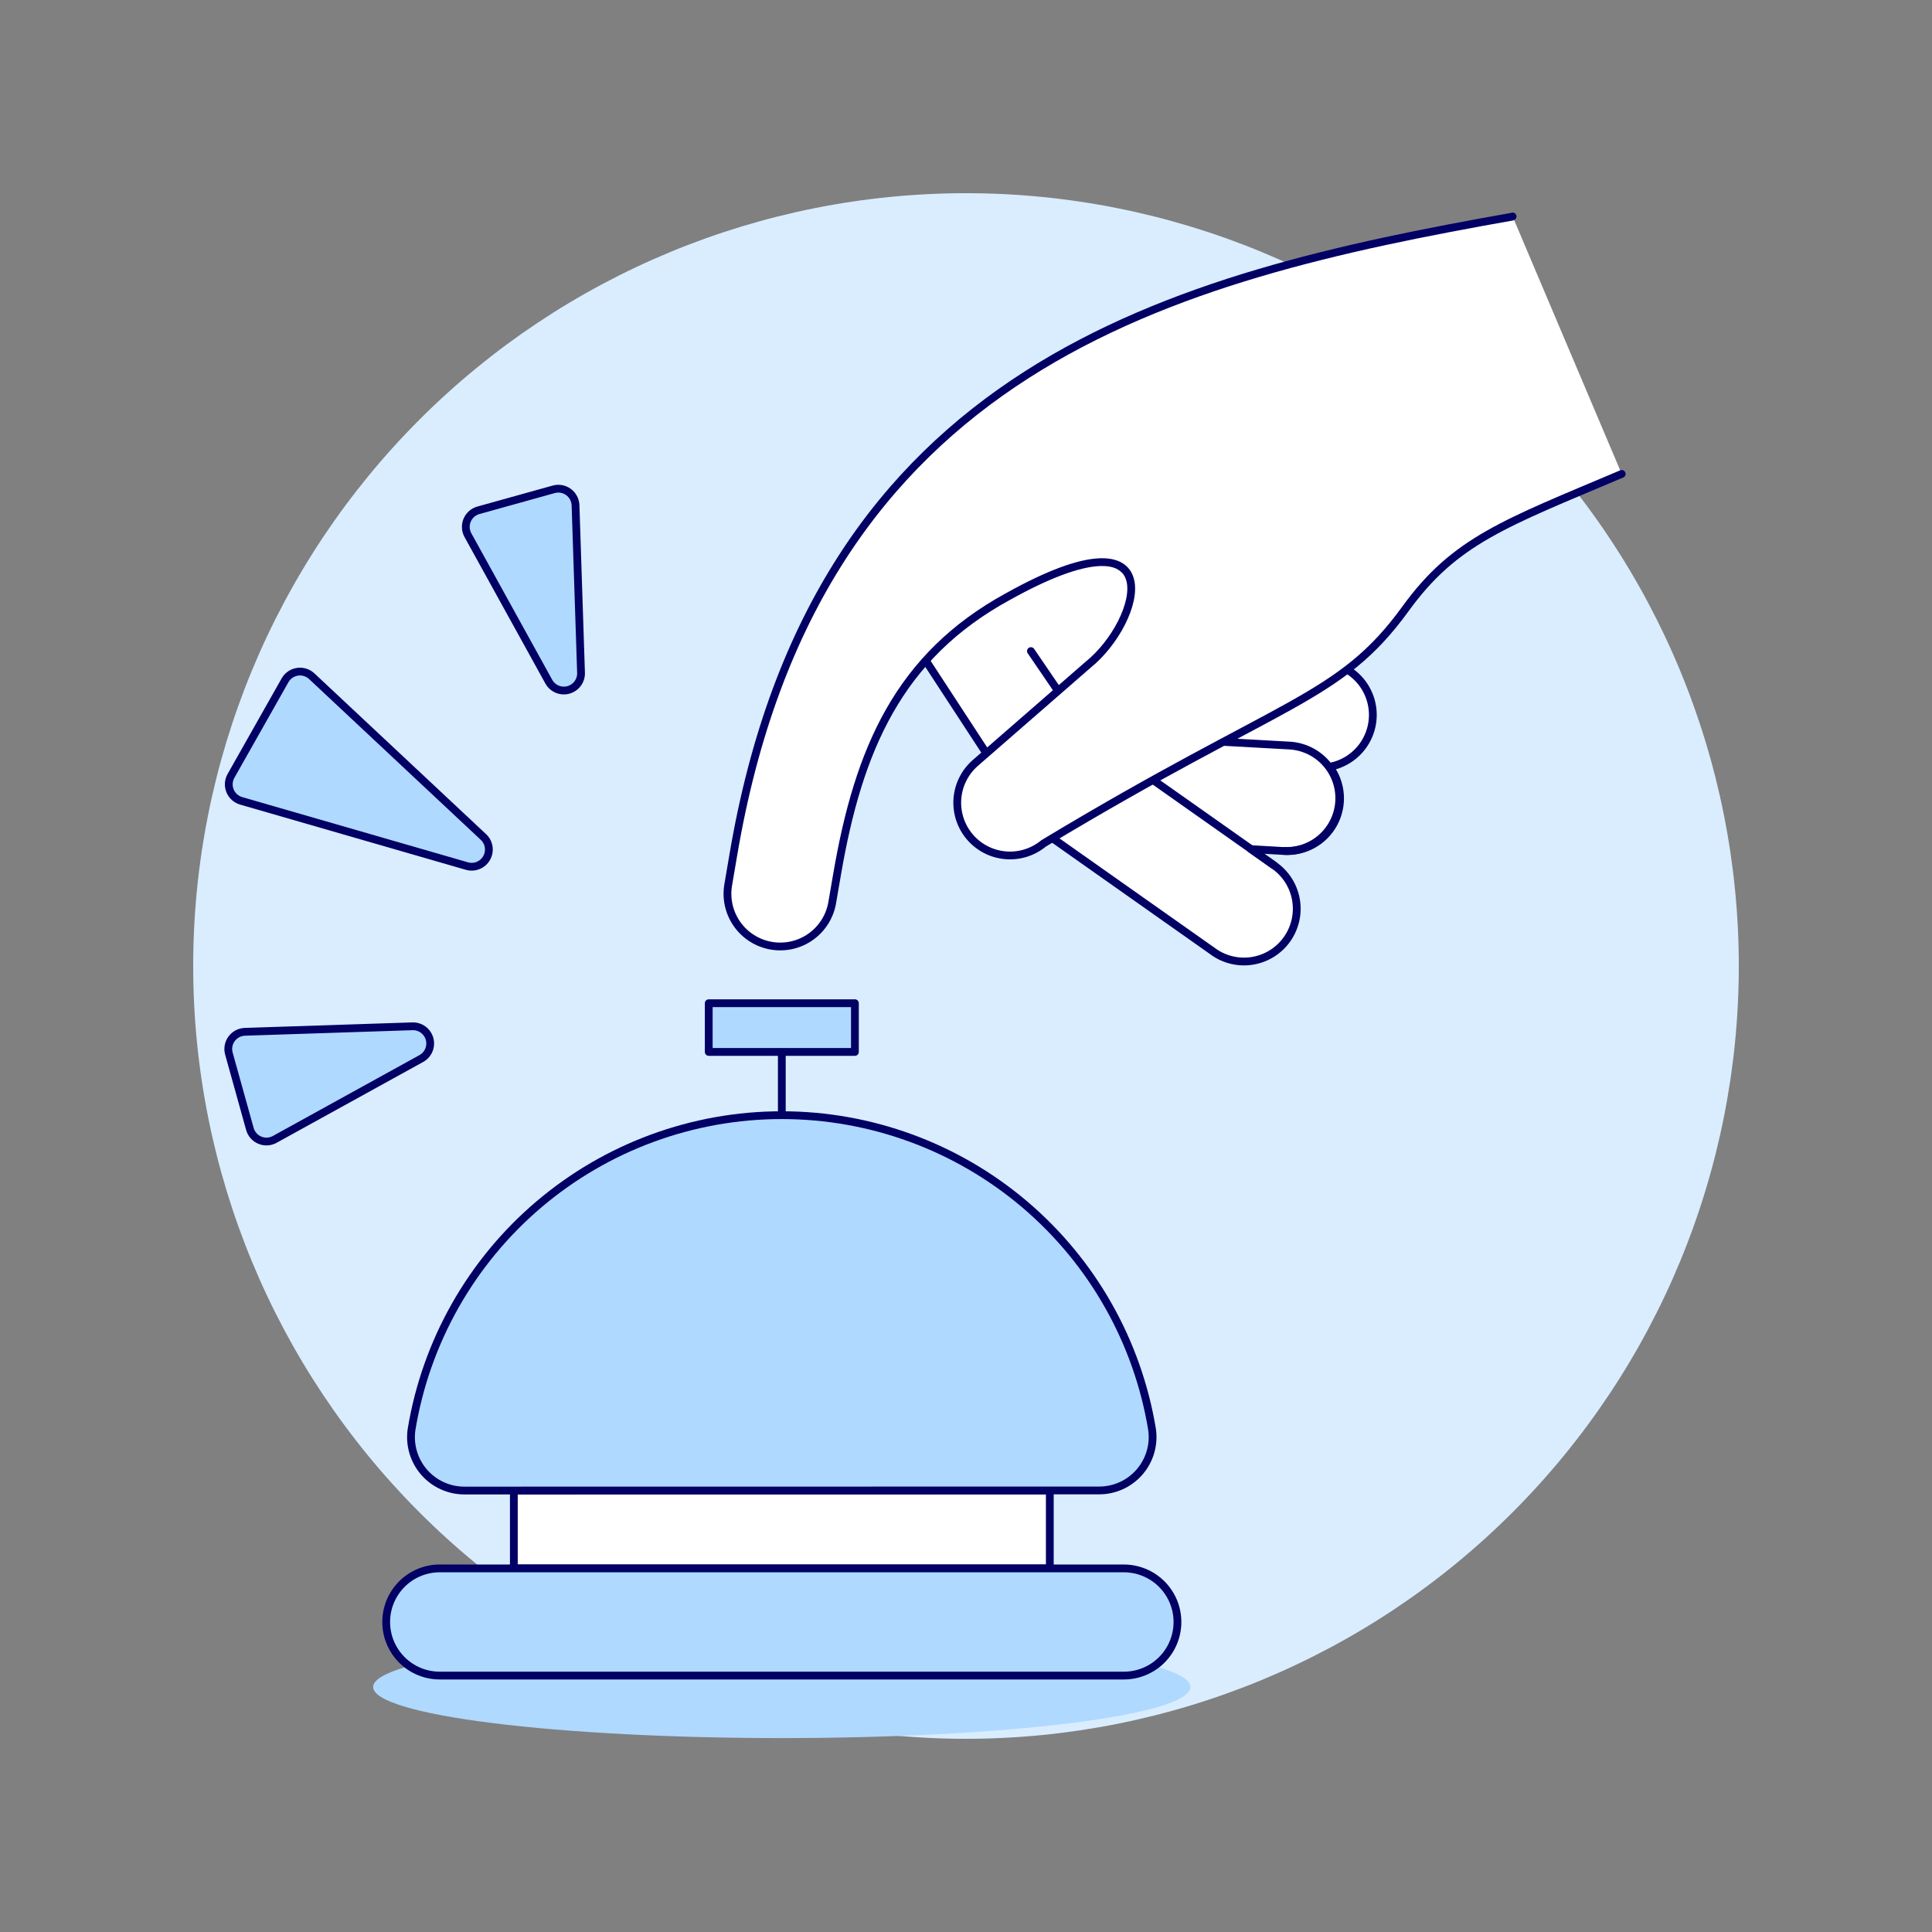<svg width="248" height="248" viewBox="0 0 248 248" fill="none" xmlns="http://www.w3.org/2000/svg">
<rect x="0" y="0" width="248" height="248" fill="#808080" stroke="none"/>
<path d="M24.8 124C24.8 150.31 35.251 175.541 53.855 194.145C72.458 212.749 97.69 223.2 124 223.2C150.309 223.2 175.541 212.749 194.145 194.145C212.748 175.541 223.2 150.31 223.2 124C223.2 97.691 212.748 72.459 194.145 53.855C175.541 35.251 150.309 24.8 124 24.8C97.69 24.8 72.458 35.251 53.855 53.855C35.251 72.459 24.8 97.691 24.8 124Z" fill="#D9EDFF"/>
<path d="M47.899 216.551C47.899 217.412 49.256 218.265 51.892 219.06C54.529 219.856 58.393 220.579 63.264 221.188C68.135 221.796 73.918 222.279 80.283 222.609C86.648 222.939 93.469 223.108 100.358 223.108C107.247 223.108 114.069 222.939 120.434 222.609C126.798 222.279 132.581 221.796 137.453 221.188C142.324 220.579 146.188 219.856 148.825 219.06C151.461 218.265 152.818 217.412 152.818 216.551C152.818 215.69 151.461 214.837 148.825 214.042C146.188 213.246 142.324 212.523 137.453 211.914C132.581 211.306 126.798 210.823 120.434 210.493C114.069 210.163 107.247 209.994 100.358 209.994C93.469 209.994 86.648 210.163 80.283 210.493C73.918 210.823 68.135 211.306 63.264 211.914C58.393 212.523 54.529 213.246 51.892 214.042C49.256 214.837 47.899 215.69 47.899 216.551Z" fill="#B0D9FF"/>
<path d="M65.96 191.32H134.758V201.326H65.96V191.32Z" fill="white" stroke="#020064" stroke-linecap="round" stroke-linejoin="round"/>
<path d="M150.417 205.131C150.942 206.179 151.19 207.345 151.137 208.516C151.085 209.688 150.733 210.827 150.117 211.824C149.5 212.822 148.639 213.645 147.615 214.216C146.59 214.787 145.437 215.086 144.264 215.085H56.452C54.628 215.085 52.878 214.361 51.588 213.07C50.298 211.78 49.573 210.031 49.573 208.206C49.573 206.381 50.298 204.632 51.588 203.341C52.878 202.051 54.628 201.326 56.452 201.326H144.264C145.542 201.327 146.794 201.683 147.881 202.355C148.968 203.026 149.846 203.988 150.417 205.131Z" fill="#B0D9FF" stroke="#020064" stroke-linecap="round" stroke-linejoin="round"/>
<path d="M100.358 143.163V135.031" stroke="#020064" stroke-linecap="round" stroke-linejoin="round"/>
<path d="M141.038 191.32C142.023 191.328 142.998 191.124 143.897 190.722C144.796 190.319 145.598 189.728 146.248 188.988C146.898 188.248 147.381 187.376 147.663 186.433C147.946 185.489 148.023 184.496 147.887 183.52C146.039 172.247 140.244 161.998 131.537 154.603C122.831 147.208 111.779 143.148 100.356 143.148C88.932 143.148 77.881 147.208 69.174 154.603C60.468 161.998 54.673 172.247 52.824 183.52C52.686 184.497 52.761 185.491 53.043 186.436C53.324 187.381 53.807 188.254 54.457 188.996C55.107 189.737 55.909 190.33 56.809 190.733C57.709 191.136 58.685 191.341 59.671 191.332L141.038 191.32Z" fill="#B0D9FF" stroke="#020064" stroke-linecap="round" stroke-linejoin="round"/>
<path d="M90.977 128.776H109.74V135.031H90.977V128.776Z" fill="#B0D9FF" stroke="#020064" stroke-linecap="round" stroke-linejoin="round"/>
<path d="M155.861 122.237L134.592 107.238C133.162 106.151 131.928 104.827 130.944 103.324L118.073 83.621C114.985 81.508 118.847 80.503 120.96 77.421C123.073 74.338 132.809 64.993 135.894 67.106L162.614 85.954L168.516 85.064C170.27 84.819 172.05 85.27 173.474 86.322C174.899 87.374 175.855 88.942 176.137 90.69C176.419 92.438 176.006 94.227 174.984 95.674C173.963 97.121 172.416 98.109 170.674 98.429C171.444 99.461 171.903 100.692 171.999 101.976C172.094 103.261 171.822 104.546 171.213 105.681C170.604 106.816 169.684 107.754 168.561 108.385C167.439 109.016 166.159 109.314 164.873 109.244L160.578 108.996L163.509 111.062C164.991 112.077 166.01 113.639 166.34 115.404C166.67 117.17 166.286 118.995 165.271 120.477C164.256 121.959 162.694 122.978 160.928 123.308C159.163 123.639 157.338 123.254 155.856 122.239L155.861 122.237Z" fill="white" stroke="#020064" stroke-linecap="round" stroke-linejoin="round"/>
<path d="M157.016 95.232L165.627 95.708C167.399 95.835 169.05 96.654 170.225 97.987C171.399 99.32 172.003 101.062 171.905 102.836C171.807 104.61 171.017 106.274 169.703 107.471C168.389 108.667 166.658 109.3 164.883 109.232" stroke="#020064" stroke-linecap="round" stroke-linejoin="round"/>
<path d="M148.004 100.125L163.514 111.062" stroke="#020064" stroke-linecap="round" stroke-linejoin="round"/>
<path d="M135.817 88.685L132.333 83.576" stroke="#020064" stroke-linecap="round" stroke-linejoin="round"/>
<path d="M208.171 60.834L194.164 27.788L194.105 27.813C150.571 35.536 104.706 46.909 94.109 109.876L93.496 113.467C93.33 114.351 93.341 115.259 93.528 116.138C93.716 117.017 94.078 117.85 94.591 118.588C95.104 119.326 95.759 119.955 96.518 120.438C97.276 120.92 98.123 121.246 99.01 121.398C99.896 121.55 100.803 121.523 101.679 121.321C102.555 121.118 103.382 120.743 104.111 120.217C104.841 119.692 105.458 119.026 105.928 118.259C106.397 117.493 106.709 116.64 106.846 115.751L107.464 112.163C110.192 96.291 115.303 84.258 129.389 76.575C150.556 64.773 146.62 79.732 139.651 85.349L125.188 97.943C123.85 99.114 123.026 100.765 122.894 102.539C122.763 104.313 123.335 106.067 124.486 107.423C125.637 108.779 127.276 109.628 129.047 109.785C130.819 109.943 132.582 109.398 133.955 108.267C164.776 89.701 171.919 89.868 180.42 78.142C186.764 69.39 193.118 67.208 208.171 60.834Z" fill="white"/>
<path d="M194.164 27.788L194.105 27.813C150.571 35.536 104.706 46.909 94.109 109.876L93.496 113.467C93.33 114.351 93.341 115.259 93.528 116.138C93.716 117.017 94.078 117.85 94.591 118.588C95.104 119.326 95.759 119.955 96.518 120.437C97.276 120.92 98.123 121.246 99.01 121.398C99.896 121.55 100.803 121.523 101.679 121.321C102.555 121.118 103.382 120.743 104.111 120.217C104.841 119.692 105.458 119.026 105.928 118.259C106.397 117.493 106.709 116.64 106.846 115.751L107.464 112.163C110.192 96.291 115.303 84.258 129.389 76.575C150.556 64.773 146.62 79.732 139.651 85.349L125.188 97.943C123.85 99.114 123.026 100.765 122.894 102.539C122.763 104.313 123.335 106.067 124.486 107.423C125.637 108.779 127.276 109.628 129.047 109.785C130.819 109.943 132.582 109.398 133.955 108.267C164.776 89.701 171.919 89.868 180.42 78.142C186.764 69.39 193.118 67.208 208.171 60.834" stroke="#020064" stroke-linecap="round" stroke-linejoin="round"/>
<path d="M74.584 86.359C74.6 86.854 74.449 87.341 74.155 87.74C73.861 88.14 73.441 88.428 72.963 88.56C72.485 88.691 71.976 88.658 71.519 88.465C71.062 88.272 70.684 87.931 70.444 87.497L60.066 68.696C59.905 68.404 59.812 68.08 59.795 67.747C59.777 67.415 59.835 67.082 59.964 66.775C60.093 66.468 60.29 66.195 60.54 65.974C60.79 65.754 61.086 65.594 61.407 65.504L71.079 62.811C71.401 62.721 71.739 62.706 72.068 62.766C72.397 62.826 72.707 62.96 72.977 63.158C73.246 63.356 73.467 63.612 73.623 63.908C73.779 64.203 73.866 64.53 73.877 64.864L74.584 86.359Z" fill="#B0D9FF" stroke="#020064" stroke-linecap="round" stroke-linejoin="round"/>
<path d="M52.941 131.74C53.436 131.724 53.923 131.875 54.322 132.169C54.722 132.463 55.01 132.883 55.142 133.361C55.273 133.839 55.24 134.347 55.047 134.804C54.854 135.261 54.513 135.64 54.079 135.879L35.268 146.255C34.977 146.417 34.652 146.51 34.32 146.528C33.987 146.546 33.655 146.488 33.348 146.359C33.04 146.23 32.766 146.034 32.546 145.784C32.326 145.534 32.165 145.237 32.076 144.916L29.383 135.244C29.293 134.922 29.278 134.584 29.338 134.256C29.398 133.927 29.532 133.616 29.73 133.347C29.928 133.077 30.184 132.856 30.48 132.7C30.775 132.545 31.102 132.458 31.436 132.447L52.941 131.74Z" fill="#B0D9FF" stroke="#020064" stroke-linecap="round" stroke-linejoin="round"/>
<path d="M62.072 107.456C62.427 107.796 62.659 108.245 62.73 108.732C62.8 109.219 62.707 109.716 62.463 110.143C62.219 110.571 61.84 110.904 61.385 111.091C60.93 111.279 60.425 111.308 59.952 111.176L30.96 102.801C30.64 102.709 30.345 102.545 30.097 102.323C29.849 102.1 29.655 101.825 29.529 101.516C29.403 101.208 29.349 100.875 29.37 100.542C29.391 100.21 29.487 99.887 29.651 99.597L36.595 87.313C36.761 87.025 36.989 86.778 37.264 86.59C37.539 86.403 37.852 86.28 38.181 86.231C38.51 86.181 38.846 86.207 39.163 86.305C39.481 86.404 39.772 86.573 40.015 86.8L62.072 107.456Z" fill="#B0D9FF" stroke="#020064" stroke-linecap="round" stroke-linejoin="round"/>
</svg>
